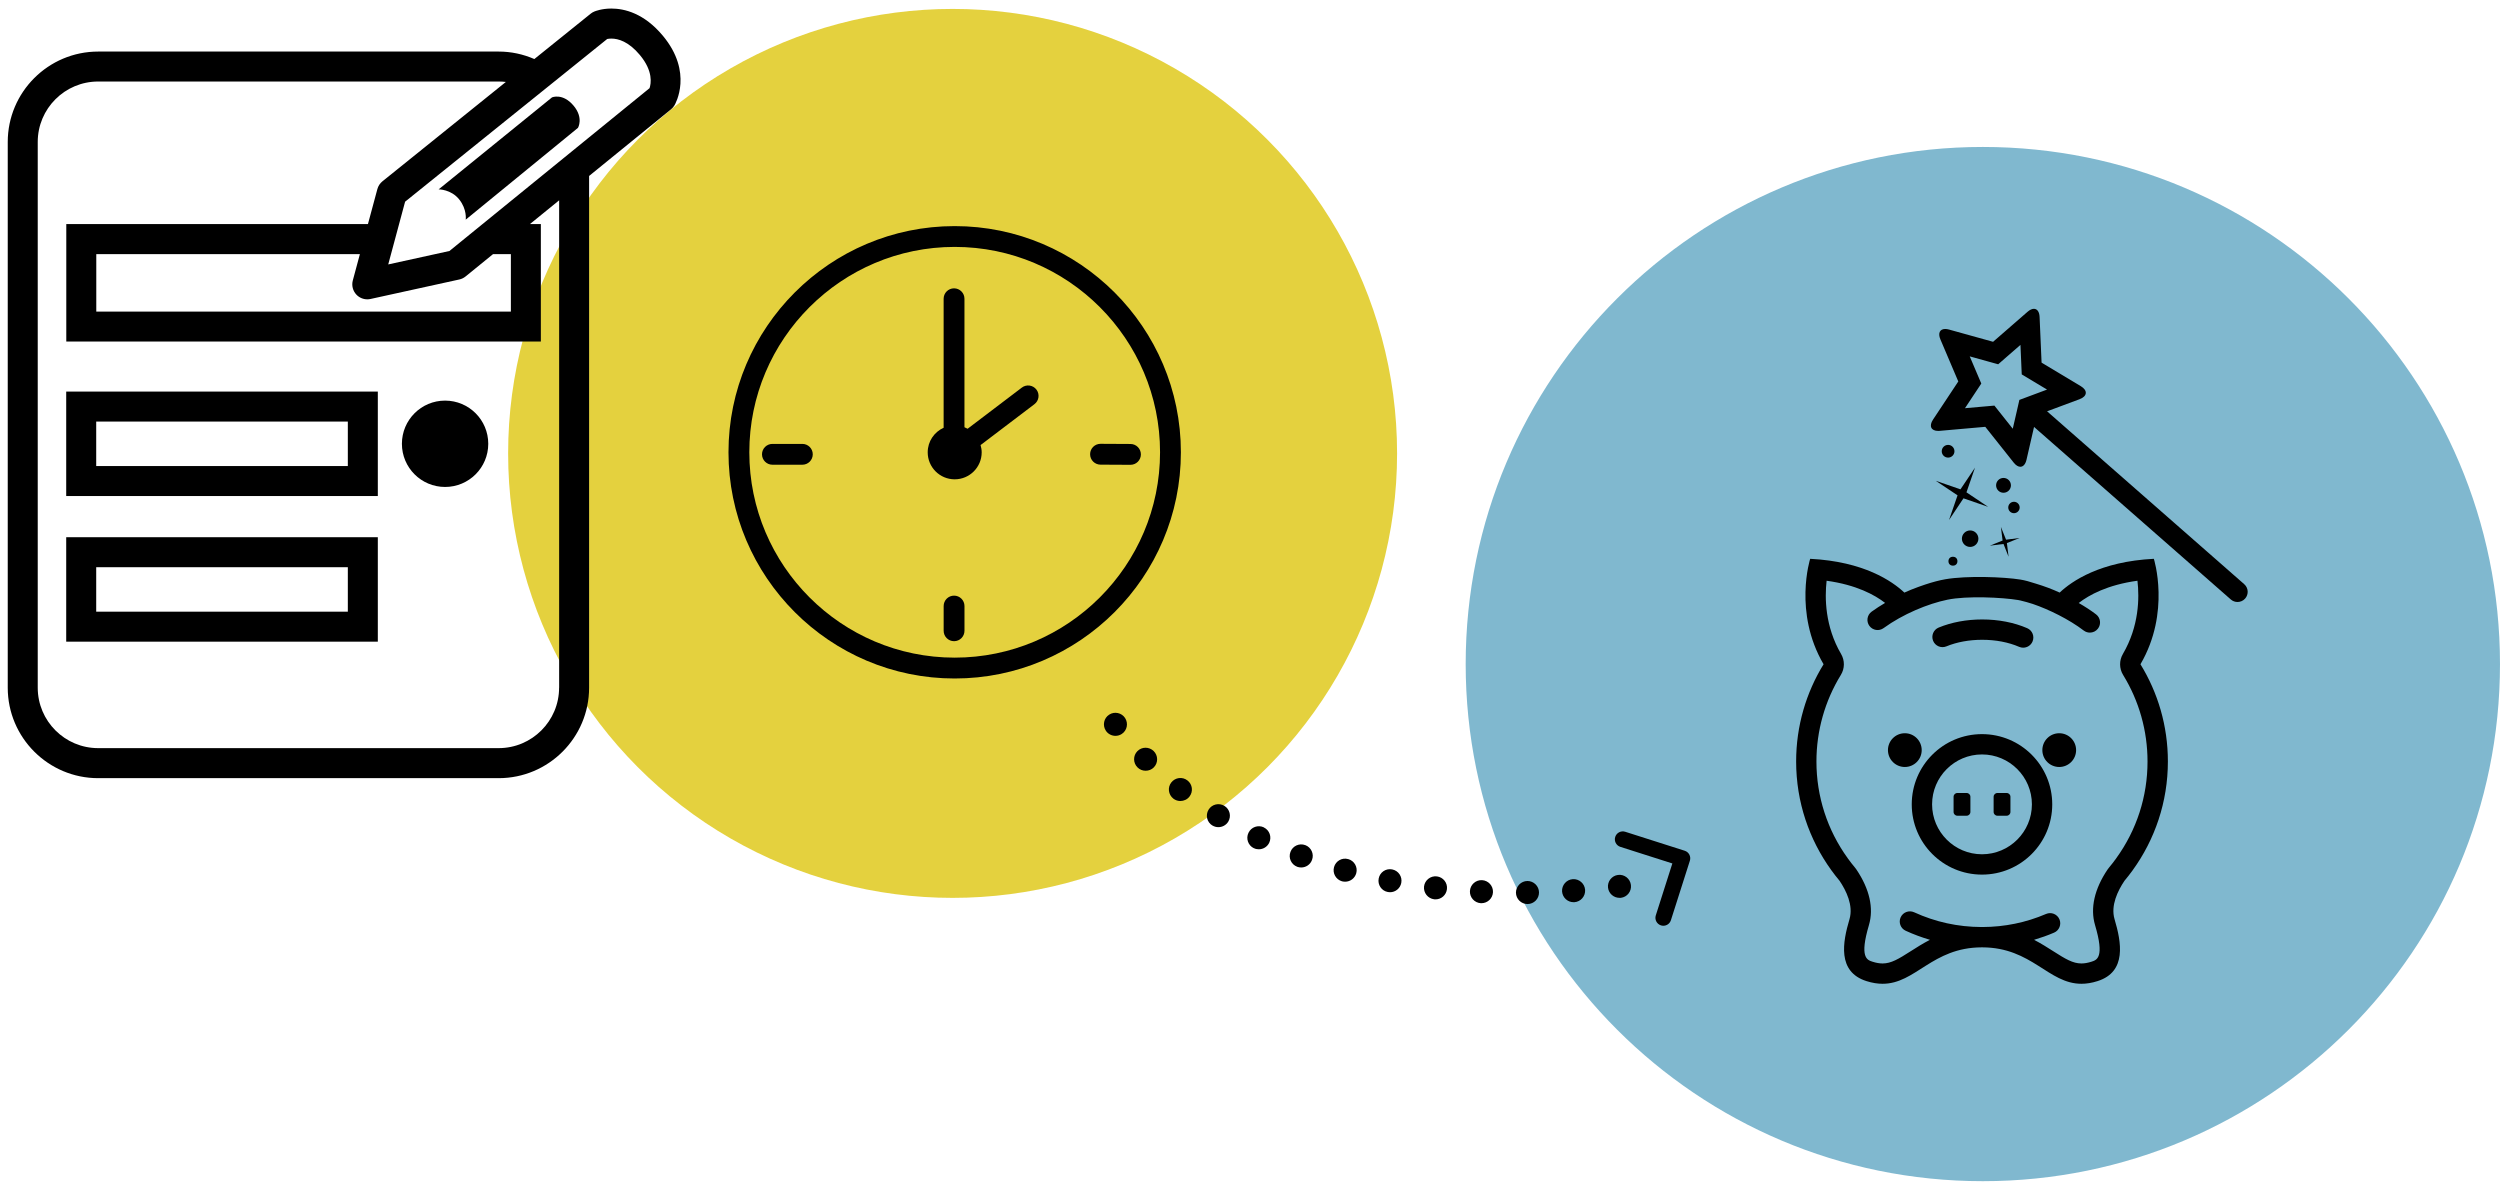 <svg xmlns="http://www.w3.org/2000/svg" width="325.29" height="154.65" viewBox="0 0 325.292 154.647" enable-background="new 0 0 325.292 154.647"><path fill="#80b8cf" d="m325.29 86.41c0 37.16-30.13 67.28-67.29 67.28-37.16 0-67.29-30.13-67.29-67.28 0-37.16 30.13-67.29 67.29-67.29 37.16 0 67.29 30.13 67.29 67.29"/><circle fill="#e4d13e" cx="123.95" cy="58.993" r="57.834"/><path d="m257.89 95.52c-5.05 0-9.14 4.091-9.14 9.14 0 5.05 4.093 9.139 9.14 9.139 5.05 0 9.141-4.091 9.141-9.139-0-5.05-4.093-9.14-9.141-9.14m0 15.633c-3.579 0-6.493-2.914-6.493-6.494 0-3.582 2.914-6.495 6.493-6.495 3.581 0 6.495 2.913 6.495 6.495 0 3.58-2.914 6.494-6.495 6.494"/><circle cx="247.85" cy="97.6" r="2.196"/><circle cx="267.94" cy="97.6" r="2.196"/><path d="m255.89 103.18h-1.204c-.274 0-.493.219-.493.492v1.973c0 .275.219.492.493.492h1.204c.273 0 .492-.217.492-.492v-1.973c0-.274-.219-.492-.492-.492"/><path d="m261.1 103.18h-1.205c-.272 0-.492.219-.492.492v1.973c0 .275.22.492.492.492h1.205c.273 0 .491-.217.491-.492v-1.973c0-.274-.218-.492-.491-.492"/><path d="m278.51 86.43c3.957-6.769 1.742-13.722 1.742-13.722-6.982.35-10.678 2.908-12.255 4.395-.987-.454-2.01-.834-3.064-1.152-.799-.268-1.505-.454-2.044-.541-2.147-.345-6.943-.528-9.754-.044-.801.139-1.692.378-2.622.686-.215.069-.426.146-.64.221-.104.037-.204.07-.307.11-.603.22-1.197.454-1.776.721-1.577-1.486-5.273-4.045-12.256-4.395 0 0-2.215 6.953 1.743 13.722-2.262 3.679-3.569 8.01-3.569 12.646 0 5.283 1.699 10.167 4.572 14.14 0 0-0.0.002-.002.004 0 0 .014.016.027.03.336.463.687.916 1.054 1.354.854 1.266 1.82 3.209 1.289 4.999-.881 2.977-1.616 6.83 2.204 8.05.766.243 1.461.35 2.104.35 4.307 0 6.442-4.714 12.879-4.74.021 0 .038 0.0.057 0.0.021 0 .04-0.0.059-0 6.438.026 8.573 4.74 12.879 4.74.646 0 1.339-.106 2.103-.35 3.824-1.217 3.088-5.07 2.206-8.05-.53-1.792.437-3.734 1.29-5 .367-.438.716-.889 1.052-1.351.015-.017.028-.032.028-.032 0-.002-.002-.003-.003-.004 2.875-3.978 4.572-8.861 4.572-14.14 0-4.637-1.305-8.968-3.568-12.646m-3.148 25.24c-.009.014-.02.025-.027.037-.307.423-.621.826-.933 1.2-.06.069-.115.143-.167.22-1.717 2.544-2.281 5.05-1.635 7.232 1.254 4.226.258 4.543-.47 4.774-.475.15-.9.225-1.301.225-1.114 0-2.071-.576-3.667-1.597-.753-.481-1.572-1-2.494-1.479.881-.262 1.752-.568 2.605-.934.671-.288.982-1.066.695-1.737-.289-.672-1.067-.983-1.737-.695-2.615 1.121-5.396 1.692-8.263 1.701-.027 0-.053-.002-.08-.002-.025 0-.05.002-.074.002-3.052-.011-5.995-.655-8.749-1.918-.666-.304-1.449-.013-1.755.651-.304.663-.013 1.449.652 1.753 1.029.473 2.084.86 3.156 1.179-.924.478-1.743.997-2.496 1.479-1.597 1.021-2.553 1.597-3.667 1.597-.4 0-.826-.074-1.301-.225-.727-.231-1.723-.549-.471-4.774.646-2.186.083-4.686-1.634-7.23-.051-.077-.105-.15-.165-.222-.31-.367-.623-.771-.935-1.198-.001-.013-.018-.025-.025-.039-2.665-3.687-4.073-8.04-4.073-12.595 0-3.986 1.1-7.88 3.178-11.261.512-.831.522-1.877.03-2.72-2.1-3.591-2.136-7.309-1.884-9.533 3.878.536 6.262 1.84 7.61 2.884-.608.361-1.202.737-1.754 1.139-.59.43-.721 1.257-.292 1.847.431.592 1.258.723 1.848.293 2.518-1.831 5.771-3.173 8.315-3.697 2.541-.523 7.12-.3 9.191.043.086.015.18.034.271.054.552.13 1.099.283 1.64.458 2.08.709 4.717 2 6.625 3.457.24.183.521.271.802.271.398 0 .792-.179 1.051-.52.445-.58.334-1.411-.247-1.854-.676-.517-1.445-1.013-2.256-1.479 1.348-1.047 3.739-2.361 7.642-2.897.259 2.21.227 5.903-1.897 9.535-.493.843-.48 1.889.029 2.72 2.079 3.381 3.178 7.274 3.178 11.261.002 4.552-1.406 8.907-4.069 12.594"/><path d="m253.26 84.1c1.356-.56 2.966-.855 4.656-.855 1.76 0 3.422.318 4.807.918.172.074.35.11.525.11.512-0.0.998-.299 1.214-.797.291-.671-.017-1.449-.687-1.74-1.715-.743-3.741-1.137-5.859-1.137-2.033 0-3.992.365-5.666 1.056-.676.278-.996 1.053-.719 1.727.279.675 1.051.998 1.729.718"/><path d="m292.01 76.01l-25.651-22.494 4.235-1.577c1.01-.38 1.077-1.142.151-1.696l-5.102-3.061-.258-5.948c-.029-.682-.322-1.054-.739-1.054-.242 0-.525.124-.823.383l-4.489 3.908-5.736-1.594c-.181-.051-.347-.074-.492-.074-.693 0-.977.534-.628 1.354l2.329 5.476-3.289 4.962c-.556.843-.25 1.472.673 1.472.063 0 .129-.003.197-.009l5.931-.523 3.701 4.66c.288.362.59.538.86.538.358 0 .661-.312.801-.91l.982-4.275 25.603 22.451c.252.221.562.328.872.328.368 0 .734-.151.995-.451.481-.549.428-1.385-.123-1.866m-29.573-22.584l-.543 2.357-1.504-1.895-.886-1.115-1.418.125-2.41.213 1.336-2.02.787-1.187-.558-1.311-.947-2.226 2.33.648 1.373.381 1.073-.936 1.825-1.589.105 2.418.061 1.423 1.22.732 2.074 1.244-2.266.845-1.335.498-.317 1.392"/><path d="m254.71 64.45l-1.11 3.21 1.88-2.823 3.21 1.11-2.82-1.887 1.11-3.21-1.89 2.82-3.21-1.11z"/><path d="m260.69 70.776l.66 1.664-.22-1.78 1.66-.664-1.77.224-.67-1.66.22 1.77-1.66.67z"/><circle cx="260.69" cy="63.15" r=".965"/><circle cx="253.48" cy="58.713" r=".827"/><circle cx="256.35" cy="70.09" r="1.073"/><circle cx="262.05" cy="66.03" r=".743"/><circle cx="254.11" cy="73.02" r=".584"/><path d="m8.615 64.54h40.545v-13.591h-40.545v13.591m3.903-9.689h32.74v5.788h-32.74v-5.788"/><path d="m8.615 83.49h40.545v-13.591h-40.545v13.591m3.903-9.688h32.74v5.786h-32.74v-5.786"/><path d="m86.25 4.65c-2.438-2.926-4.991-3.54-6.703-3.54-1.233 0-2.071.327-2.227.393-.168.07-.325.164-.466.278l-7.326 5.899c-1.468-.634-3.02-.973-4.643-.973h-52.11c-6.488 0-11.767 5.278-11.767 11.766v71.01c0 6.488 5.279 11.767 11.767 11.767h52.11c6.488 0 11.767-5.278 11.767-11.767v-66.59l10.665-8.676c.178-.145.33-.319.447-.519.102-.172 2.462-4.28-1.514-9.05m-13.501 84.83c0 4.337-3.527 7.864-7.864 7.864h-52.11c-4.337 0-7.864-3.527-7.864-7.864v-71.01c0-4.336 3.527-7.863 7.864-7.863h52.11c.316 0 .629.02.937.055l-16.06 12.931c-.322.26-.553.613-.66 1.014l-1.226 4.55h-39.25v15.286h61.749v-15.286h-1.423l3.803-3.093v63.42m-8.599-56.42h2.318v7.481h-53.945v-7.481h34.3l-.922 3.426c-.177.658.002 1.359.473 1.853.373.39.884.604 1.412.604.139 0 .279-.015.418-.045l11.554-2.537c.298-.064.576-.198.813-.392l3.577-2.909m20.355-21.586l-26.03 21.18-7.964 1.748 2.196-8.164 26.296-21.17c.131-.026.318-.052.548-.052.878 0 2.233.371 3.705 2.136 1.754 2.102 1.456 3.733 1.253 4.329"/><path d="m71.828 12.666l-14.753 11.972c0 0 1.613-.019 2.676 1.31 1.04 1.3.847 2.631.847 2.631l14.607-11.947c0 0 .76-1.282-.563-2.872-1.407-1.688-2.814-1.094-2.814-1.094"/><circle cx="57.913" cy="57.742" r="5.618"/><path d="m124.22 29.418c-16.229 0-29.432 13.203-29.432 29.432s13.203 29.432 29.432 29.432c16.229 0 29.433-13.203 29.433-29.432s-13.204-29.432-29.433-29.432m0 56.15c-14.734 0-26.721-11.987-26.721-26.722s11.986-26.721 26.721-26.721 26.722 11.986 26.722 26.721-11.988 26.722-26.722 26.722"/><path d="m132.96 50.43l-7.06 5.358c-.133-.073-.266-.144-.408-.2v-16.718c0-.749-.607-1.355-1.355-1.355-.749 0-1.355.606-1.355 1.355v16.786c-1.22.551-2.072 1.771-2.072 3.197 0 1.939 1.572 3.512 3.511 3.512 1.939 0 3.513-1.572 3.513-3.512 0-.329-.061-.642-.146-.944l7.01-5.321c.596-.452.712-1.303.26-1.898-.455-.597-1.303-.714-1.9-.26"/><path d="m104.4 57.757h-3.897c-.748 0-1.354.606-1.354 1.354 0 .749.606 1.355 1.354 1.355h3.897c.748 0 1.354-.606 1.354-1.355 0-.748-.605-1.354-1.354-1.354"/><path d="m147.1 57.767l-3.896-.021c-.003 0-.005 0-.008 0-.745 0-1.351.602-1.355 1.348-.004.749.6 1.358 1.349 1.363l3.896.021c.003 0 .005 0 .007 0 .746 0 1.352-.603 1.355-1.349.003-.748-.6-1.358-1.348-1.362"/><path d="m124.14 77.5c-.749 0-1.355.606-1.355 1.355v3.218c0 .749.606 1.355 1.355 1.355.748 0 1.355-.606 1.355-1.355v-3.218c0-.749-.607-1.355-1.355-1.355"/><path d="m197.25 116.15c0-.83.66-1.51 1.49-1.521.82-.001 1.5.66 1.51 1.48.011.83-.649 1.51-1.479 1.52 0 0-.001 0-.021 0-.819 0-1.489-.658-1.5-1.479m-4.569 1.37c-.82-.05-1.46-.75-1.42-1.57.039-.83.75-1.47 1.569-1.43.83.04 1.47.75 1.431 1.569-.04.811-.711 1.431-1.5 1.431-.031 0-.051 0-.08 0m10.569-1.53c-.05-.82.57-1.54 1.4-1.6.82-.051 1.54.569 1.6 1.399.05.83-.569 1.54-1.399 1.601-.03 0-.07 0-.101 0-.79 0-1.439-.61-1.5-1.4m-16.64 1.021c-.82-.101-1.41-.841-1.32-1.671.101-.819.851-1.409 1.67-1.31.82.1 1.41.84 1.311 1.66-.09.77-.73 1.33-1.48 1.33-.061 0-.121 0-.181-.009m22.62-1.5c-.101-.82.49-1.57 1.31-1.671.83-.1 1.57.49 1.67 1.311.101.83-.489 1.57-1.31 1.67-.061.001-.12.001-.18.001-.749-0-1.4-.561-1.49-1.32m-28.66.559c-.81-.15-1.34-.94-1.18-1.75.149-.82.939-1.35 1.75-1.19.819.16 1.35.94 1.189 1.761-.14.71-.76 1.21-1.47 1.21-.088 0-.189-.011-.289-.031m-5.95-1.389c-.8-.23-1.26-1.051-1.04-1.851.22-.8 1.05-1.27 1.84-1.04 0 0 0 0 .011 0 .79.221 1.26 1.04 1.04 1.84-.19.671-.79 1.101-1.45 1.101-.13-0-.271-.021-.401-.05m-5.83-1.891h.001c-.779-.29-1.18-1.16-.88-1.939.28-.771 1.15-1.17 1.92-.88 0 0 0 0 .011 0 .77.29 1.17 1.159.87 1.93-.221.61-.801.979-1.4.979-.18 0-.35-.029-.531-.09m-5.64-2.42v.001c-.74-.359-1.061-1.26-.69-2.01.351-.74 1.25-1.06 2-.7 0 0 0 0 0 .011.74.359 1.051 1.25.69 2-.26.529-.79.84-1.351.84-.219-0-.439-.041-.649-.151m-5.389-2.939c-.711-.431-.931-1.351-.5-2.061.43-.71 1.359-.93 2.06-.5 0 0 0 0 0 .001.71.431.93 1.351.5 2.061-.29.46-.78.71-1.28.71-.27-0-.541-.071-.78-.22m-5.08-3.491c-.65-.51-.78-1.45-.271-2.101.51-.659 1.45-.779 2.101-.27.659.5.779 1.44.27 2.1-.29.381-.74.58-1.19.58-.311 0-.641-.099-.91-.309m-4.66-4.06c-.59-.579-.601-1.529-.021-2.119.58-.591 1.53-.591 2.12-.011.59.58.601 1.53.021 2.12-.29.3-.681.44-1.07.44-.381 0-.76-.14-1.05-.43m-4.13-4.79c-.45-.689-.261-1.63.439-2.079.69-.45 1.62-.25 2.07.439.45.7.26 1.63-.44 2.08-.25.16-.529.24-.81.24-.49 0-.98-.24-1.259-.68"/><path d="m217.24 120.06c.074-.096.135-.205.173-.327l2.468-7.743c.173-.543-.126-1.123-.67-1.296l-7.745-2.47c-.542-.174-1.124.127-1.298.669-.174.545.128 1.124.672 1.297l6.761 2.156-2.155 6.762c-.172.543.128 1.122.669 1.296.422.135.867-.014 1.125-.344"/></svg>